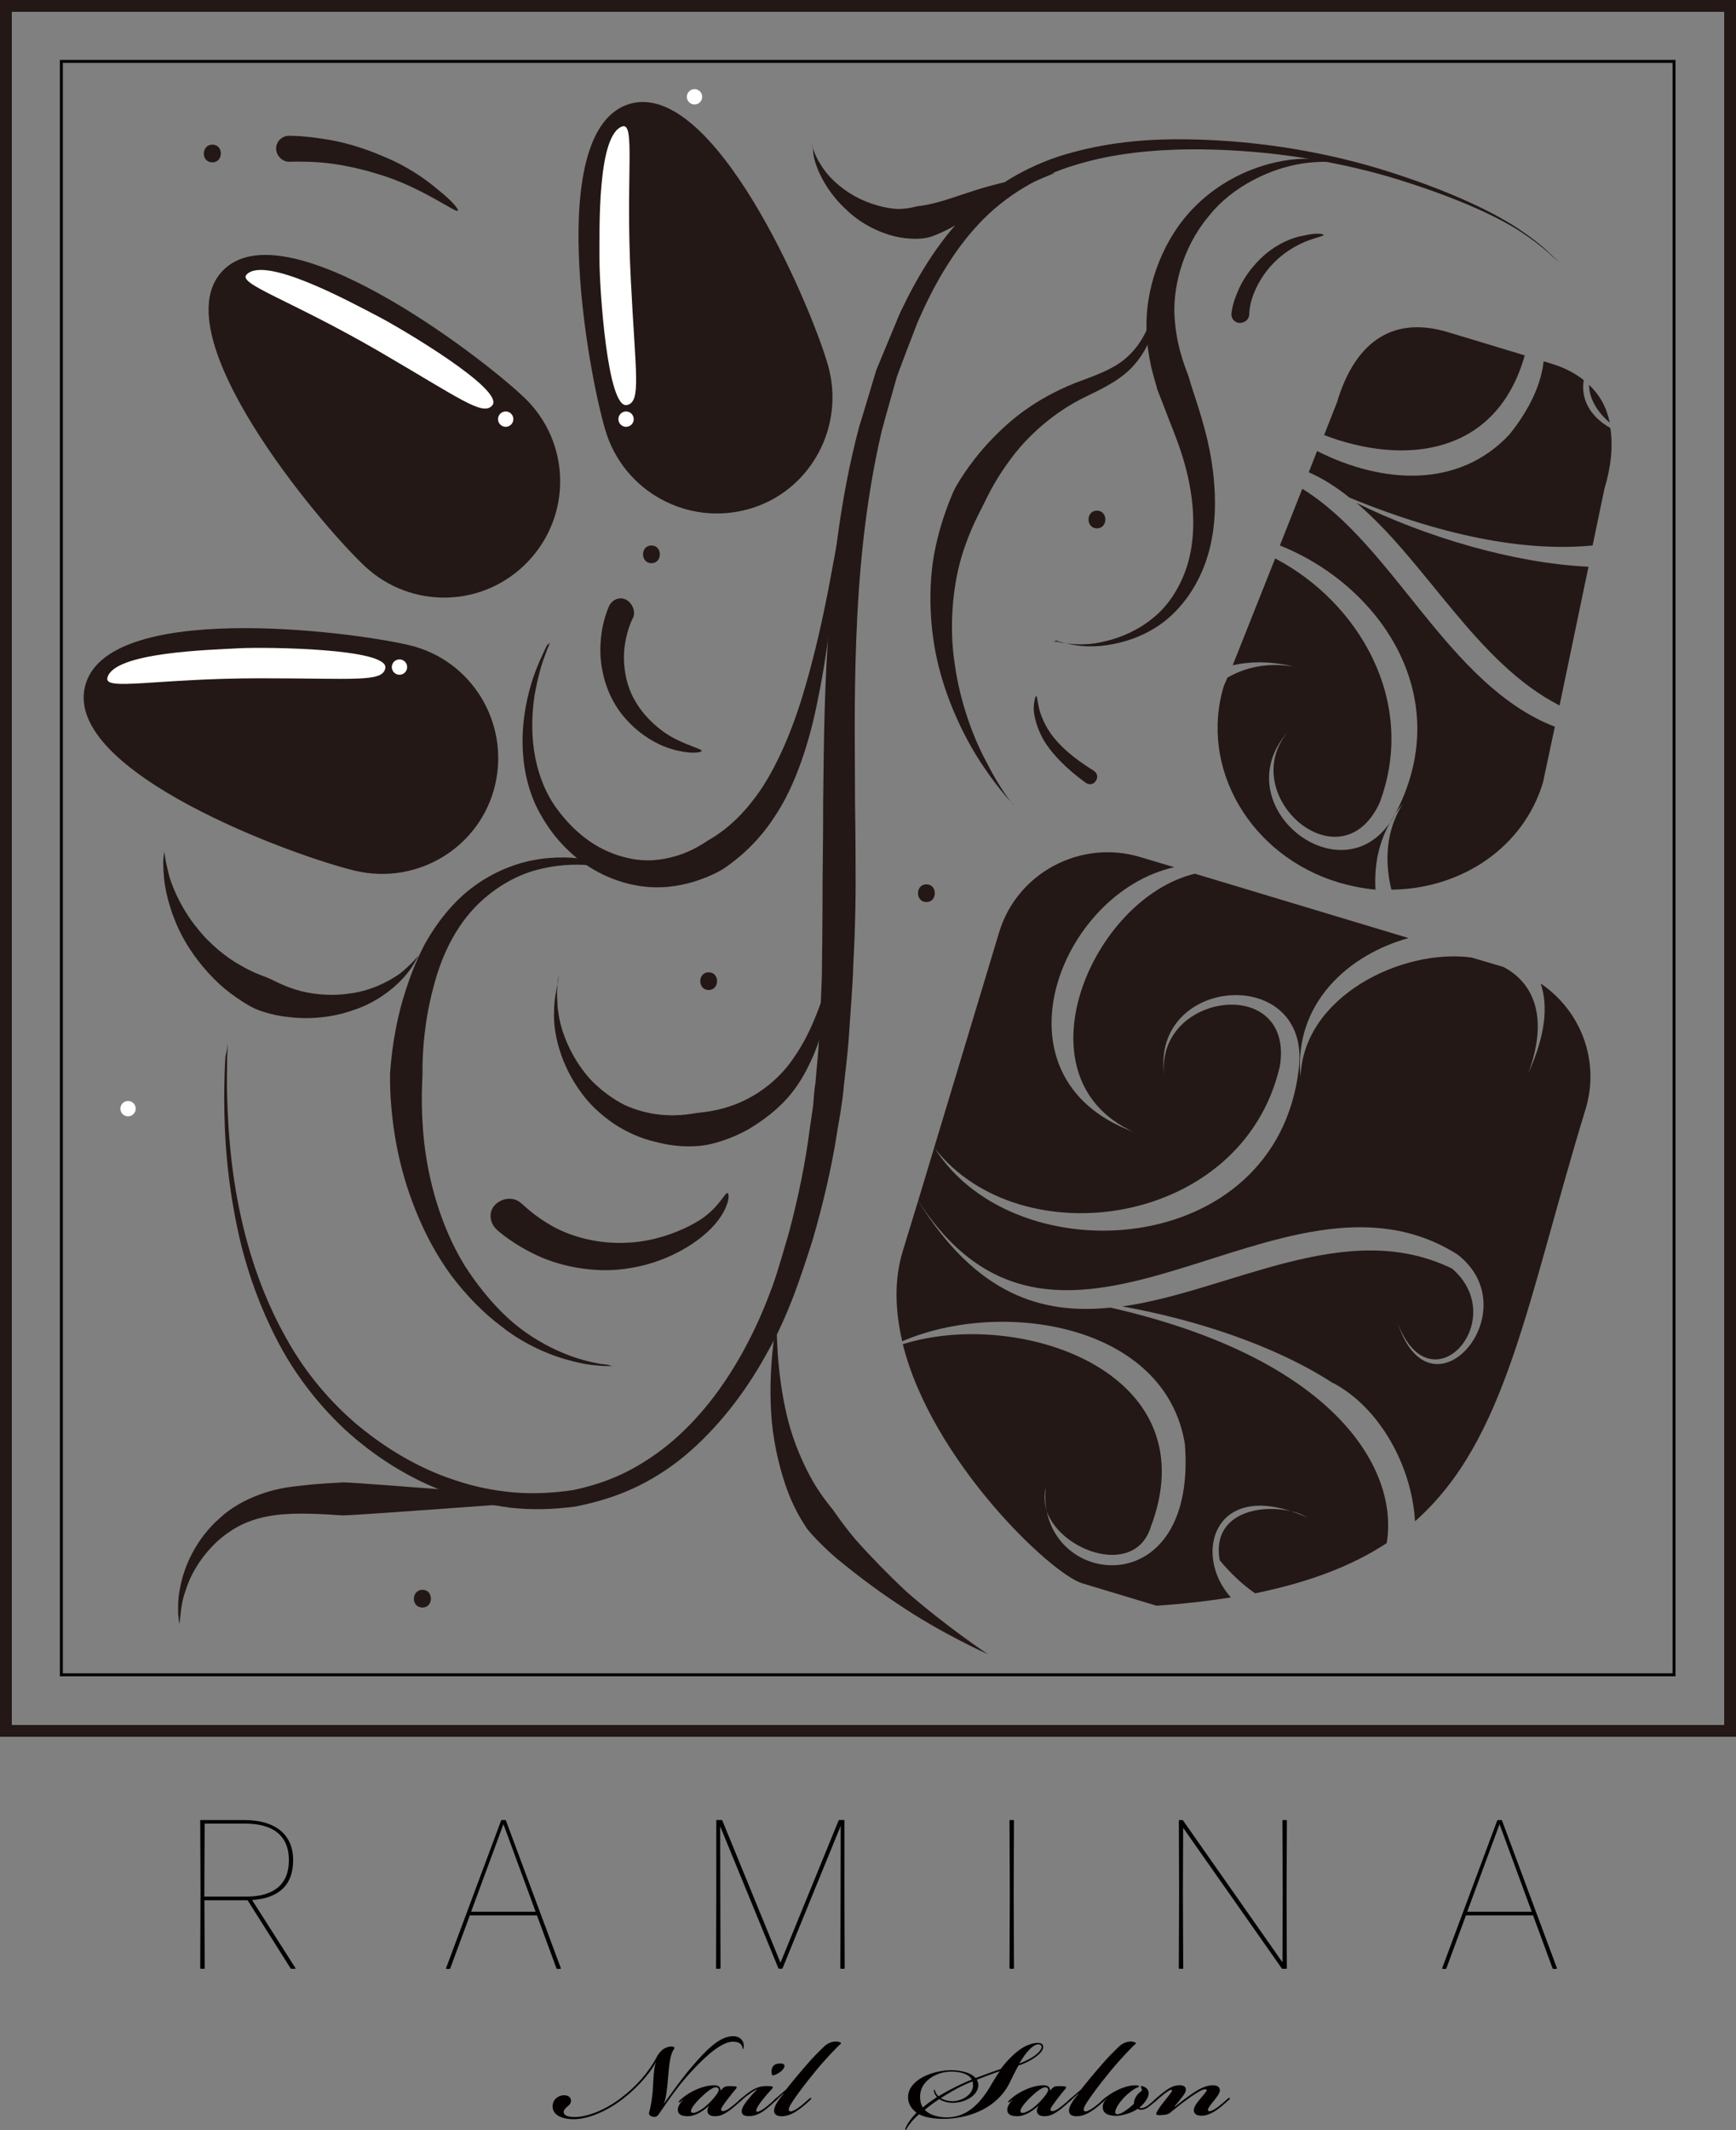 <?xml version="1.0" encoding="UTF-8"?>
<svg id="_レイヤー_1" data-name=" レイヤー 1" xmlns="http://www.w3.org/2000/svg" viewBox="0 0 294.2 360.81">
  <rect x="0" y="0" width="294.2" height="360.81" fill="#808080" stroke="none"/>
  <defs>
    <style>
      .cls-1 {
        fill: #fff;
      }

      .cls-2 {
        isolation: isolate;
      }

      .cls-3 {
        stroke: #231815;
        stroke-width: 2px;
      }

      .cls-3, .cls-4 {
        fill: none;
        stroke-miterlimit: 10;
      }

      .cls-5 {
        fill: #040000;
      }

      .cls-4 {
        stroke: #040000;
        stroke-width: .5px;
      }

      .cls-6 {
        fill: #231815;
      }
    </style>
  </defs>
  <rect class="cls-3" x="1" y="1" width="292.2" height="292.2"/>
  <g>
    <g>
      <path class="cls-6" d="M229.9,85.2c11.9,10.1,20.3,27.1,34.4,34.3l4.9-23.5c-12.8-.6-27.7-5.1-39.3-10.8h0Z"/>
      <path class="cls-6" d="M255.8,73.6c-8.6,9.2-21.5,8.4-32.6,2.8l-1.4,3.6c2.5,1.1,4.8,2.6,6.9,4.3,17.3,7.1,30.9,9.1,41.2,8.1l2-9.6c1.1-3.6,1.5-7.2,1-10.3-3.7-2.1-5-5.2-4.5-8.1-1.5-1.2-3.2-2.1-5.5-2.8l-1.3-.4c-.4,3.6-2.1,7.8-5.8,12.4h0Z"/>
      <path class="cls-6" d="M272.8,71.6c-.5-2.5-1.6-4.6-3.5-6.4,0,2.4,1.5,4.7,3.5,6.4Z"/>
      <path class="cls-6" d="M258.4,60.2l-12.9-3.9c-10.1-3.1-16.1,2.4-18.9,11.8l-2.2,5.6c13.6,5.2,29.2,3.5,34-13.5Z"/>
      <path class="cls-6" d="M237.7,136.2c-2.8,4.5-3.1,9.6-1.9,14.5,11.8-.1,22.4-7.1,25.7-18.2l2-9.4c-18.1-7-27.2-30.7-42.8-40.3l-3.8,9.6c16.8,6.7,29.8,25.3,19.8,45-8,16-29.8-.6-18.4-13.5-9,10.8,8.9,26.4,15.5,12.1,6.5-17.3-3.7-34.1-17.7-41.4l-7.2,18.1c3-.7,6.5-.7,10.3,.2-4.4-.7-8.1,.1-11.2,1.9l-.6,1.4c-4.2,13.9,4.5,28.8,19.5,33.3,2.1,.6,4.1,1,6.2,1.2-.3-5,.9-10,4.6-14.5h0Z"/>
    </g>
    <g>
      <path class="cls-6" d="M247,212.5c12.3,9.5-4.4,28.9-10.1,11.7,5.6,14.6,19.2-.6,9.2-9.3-18-8.8-37.5,3.8-55.9,6.4,12.3,2.2,25.9,6.6,35.7,13l-.1-.1c8.2,4.3,13.5,14.4,14,23.5,15.6-13.8,18.9-37.1,28.9-69.8,2.5-8.2-.8-16.7-7.6-21.3,1.3,3.8,.8,8.8-2.1,15.2,3.5-9.5,.9-15.3-4.2-18l-5.4-1.6c-11.8-1.6-28.6,6.6-29,20.3-1.2-12.6,8.2-20.8,18.3-23.6l-36.2-10.9c-17.5,4.2-30.5,34.5-10.5,43.7-24.7-9.2-12.4-40.5,7-44.8l-5.7-1.7c-10.2-3.1-21,2.7-24,12.8l-13.7,45.4c24.6,38,61.5-9.8,91.4,9.1h0Zm-30.1-31.9c2.5-15.6-21.1-12.5-19.6,1.5-2.3-16.9,25-18.8,22.8-1-3.8,32.3-48,35-61.7,13.4,14.5,18.6,52.2,13.4,58.5-13.9h0Z"/>
      <path class="cls-6" d="M218.8,256c1.1,.2,2,.6,2.8,1.1-1-.5-1.9-.8-2.8-1.1-5.4-1.3-13.5,.4-12.1,8.3,2,2.4,4,4.2,6,5.6,9.3-1.9,16.5-4.7,22.3-8.5,2.1-12.4-8.6-31.2-46.8-39.9-11.6,1.2-22.7-2.1-32.6-18.1l-2.6,8.5c-1.5,4.9-1.3,10.1-.1,15.3,17-7.3,44.6-2.9,47.9,17.4,2,25.7-20.8,24.6-23.4,11.4-.4-1.3-.5-2.6-.2-4-.1,1.4-.1,2.8,.2,4,2.4,6.9,15.2,11.3,17.7,2.4l.2-.5c9.1-25.9-23-36.3-42.3-30.2,4.9,19.7,25.1,38.9,30.4,40.5l12.6,3.8c4.5-.3,8.7-.8,12.6-1.4-6.3-7-3.1-19,10.2-14.6h0Z"/>
    </g>
  </g>
  <rect class="cls-4" x="10.4" y="10.4" width="273.3" height="273.3"/>
  <path class="cls-6" d="M88.8,67.3c7.9,7.5,8.2,19.9,.7,27.8s-19.9,8.2-27.8,.7S27.4,56.7,37.7,45.9c10.4-10.9,43.3,14,51.1,21.4h0Z"/>
  <path class="cls-1" d="M63.9,53.5c3.7,1.9,21.9,12.6,19.5,15.2-1.6,1.8-5.3-1.1-19.2-9.2-15.2-8.8-24-11.4-22.4-13,3.1-3.2,17.1,4.4,22.1,7h0Z"/>
  <circle class="cls-1" cx="85.7" cy="71" r="1.3"/>
  <path class="cls-6" d="M69.4,109.3c10.5,2.5,17,13.1,14.5,23.7-2.5,10.5-13.1,17-23.7,14.5-10.5-2.5-49.3-16.7-45.8-31.2,3.5-14.5,44.4-9.5,55-7h0Z"/>
  <path class="cls-1" d="M40.8,109.8c4.2-.2,25.2,0,24.5,3.4-.5,2.4-5.1,1.7-21.2,1.7-17.5,0-26.5,2.2-25.9-.1,1.1-4.3,17-4.7,22.6-5Z"/>
  <circle class="cls-1" cx="67.7" cy="113" r="1.3"/>
  <circle class="cls-1" cx="21.7" cy="187.8" r="1.3"/>
  <path class="cls-6" d="M102.6,72.9c3.1,10.4,14,16.3,24.4,13.3,10.4-3,16.3-14,13.3-24.4S121,13.4,106.7,17.6c-14.4,4.3-7.2,44.9-4.1,55.3h0Z"/>
  <path class="cls-1" d="M101.6,44.3c0,4.2,1.3,25.2,4.7,24.3,2.4-.6,1.4-5.2,.6-21.3-.9-17.5,.8-26.5-1.4-25.9-4.3,1.4-3.9,17.3-3.9,22.9h0Z"/>
  <circle class="cls-1" cx="106.1" cy="71" r="1.3"/>
  <circle class="cls-1" cx="117.7" cy="16.4" r="1.3"/>
  <path class="cls-6" d="M38.6,176.5s0,.9-.1,2.5c0,1.6-.1,4,0,7,.2,6,.7,14.8,3.5,24.8,1.4,5,3.4,10.3,6.3,15.5,2.8,5.2,6.7,10.2,11.6,14.5,4.9,4.2,10.7,7.8,17.1,9.9,3.2,1.1,6.6,1.8,10,2.1s6.8,.1,10.2-.4c3.3-.7,6.6-1.8,9.6-3.4,3-1.6,5.8-3.6,8.3-5.9,5-4.6,8.9-10.3,11.9-16.2,1.5-2.9,2.8-6,3.9-9,1.1-3.1,1.9-6.1,2.8-9.1,1.6-6,2.8-11.9,3.5-17.4,.2-1.4,.4-2.7,.6-4.1,.1-1.3,.2-2.7,.4-3.9,.2-2.6,.5-5.1,.6-7.4,.2-4.7,.5-9,.5-12.6,.1-7.3,.1-12.3,.1-14,0-1.8,.1-6.6,.1-13.6,.1-7.1,.1-16.5,.8-27.4s1.9-23.3,5.3-36.1c1-3.2,1.9-6.3,2.9-9.6,1.3-3.1,2.6-6.3,3.9-9.4,2.9-6.2,6.5-12.3,11.5-17.3,4.9-5,11.4-8.5,17.9-10.2,6.6-1.8,13.2-2.3,19.5-2.2,12.7,.2,24.3,2.4,33.8,5.4,9.5,3,17.1,6.4,22,9.6,2.4,1.6,4.2,3,5.3,4.1,1.1,1,1.7,1.7,1.7,1.7,0,0-.6-.6-1.7-1.6s-2.9-2.4-5.4-4c-4.9-3-12.6-6.2-22.1-9-9.5-2.7-21.1-4.6-33.6-4.5-6.2,.1-12.7,.7-18.9,2.6-6.2,1.8-12,5.2-16.5,10s-7.8,10.7-10.4,16.7c-1.2,3.1-2.4,6.2-3.5,9.2-.9,3.2-1.8,6.3-2.6,9.3-2.9,12.5-3.9,24.7-4.3,35.4s-.2,20.1-.2,27.2c.1,7.1,.1,11.9,.1,13.7s0,6.8-.4,14.2c-.1,3.7-.5,8-.8,12.8-.2,2.4-.5,4.9-.8,7.6-.1,1.3-.3,2.7-.5,4-.2,1.4-.5,2.8-.7,4.2-.9,5.7-2.3,11.7-4.1,17.9-1,3.1-2,6.2-3.2,9.4-1.2,3.1-2.6,6.3-4.3,9.3-3.3,6.1-7.6,12-13.1,16.9-2.7,2.4-5.8,4.5-9.1,6.1-3.3,1.6-6.9,2.7-10.5,3.4-3.7,.5-7.3,.6-11,.2-3.6-.5-7.1-1.2-10.5-2.5-6.7-2.4-12.7-6.3-17.6-10.8-4.9-4.6-8.8-9.9-11.5-15.2-2.8-5.4-4.7-10.8-6-15.9-2.5-10.2-2.9-19-2.9-25,0-3,.1-5.4,.2-7,.4-1.6,.4-2.5,.4-2.5h0Z"/>
  <path class="cls-6" d="M178.5,108.6s.2,.1,.6,.1c.4,.1,1,.2,1.8,.3,1.6,.2,3.9,.3,6.5-.4,2.6-.6,5.6-1.9,8.1-4,2.6-2.1,4.5-5.2,5.6-8.5,2.2-6.8,.8-14.3-1-19.7-.9-2.7-1.9-5-2.6-6.9-.7-1.8-1.2-3.1-1.4-3.6-.1-.5-.5-1.7-1-3.7-.4-1.9-.9-4.6-.8-7.8,.1-6.2,2.8-14.1,8.3-19.5,2.7-2.7,5.9-4.7,9.1-6,3.2-1.3,6.3-1.9,9-2s4.9,.1,6.4,.4c.8,.1,1.3,.3,1.7,.4s.6,.1,.6,.1c0,0-.2,0-.6-.1s-1-.2-1.8-.2c-1.5-.1-3.7-.2-6.3,.2-2.6,.4-5.5,1.3-8.3,2.8-2.9,1.5-5.6,3.6-7.7,6.3-4.4,5.3-6.1,12.3-5.6,17.5,.4,5.2,2.2,8.9,2.4,9.7,.1,.4,.5,1.7,1.1,3.5,.6,1.9,1.4,4.3,2.1,7.4,.7,3.1,1.2,6.6,1.2,10.4s-.6,7.8-2.2,11.5c-1.6,3.7-4.1,6.9-7.1,9s-6.3,3.1-9.1,3.5-5.1,.1-6.7-.3c-.8-.2-1.4-.3-1.8-.5-.3,.2-.5,.1-.5,.1h0Z"/>
  <path class="cls-6" d="M171.8,136.4s-.5-.6-1.5-1.7c-.9-1.1-2.2-2.7-3.6-4.8-2.8-4.1-5.9-10.2-7.6-16.9-1.7-6.7-1.8-14-.7-19.6s2.9-9.4,3.2-10.2c.4-.8,2.3-4.3,6-8.3,1.9-2,4.1-4.1,6.8-5.9,2.6-1.8,5.8-3.4,8.8-4.5s5.9-2.2,7.9-4.1c2.1-1.9,3.3-4.3,4-6.5,.8-2.2,1.1-4.1,1.3-5.5,.2-1.3,.3-2.1,.3-2.1,0,0,0,.8-.1,2.2s-.2,3.3-.7,5.7c-.5,2.3-1.5,5.1-3.6,7.5-2.1,2.5-5.2,4-8.1,5.4-5.7,2.7-10.3,7-13.1,10.9-2.9,3.9-4.2,7.1-4.6,7.8-.3,.7-2.2,3.9-3.6,8.7-1.4,4.8-2.1,11.5-1.1,18,.9,6.5,3.2,12.7,5.6,17,1.1,2.2,2.2,3.9,3,5.1,.9,1.2,1.3,1.8,1.4,1.8h0Z"/>
  <path class="cls-6" d="M93.2,108.8s-.1,.2-.2,.6c-.2,.4-.4,1-.7,1.8-.6,1.5-1.2,3.8-1.7,6.5-.4,2.7-.6,6-.1,9.4,.5,3.4,1.7,6.9,3.8,9.8,2.1,2.9,4.8,5.4,7.8,6.9s6.1,2.1,8.7,1.9c5.3-.4,8.6-3,9.3-3.4,.7-.4,4.1-2.3,7.4-6.6,3.4-4.2,6.4-10.9,8.5-17.8s3.6-13.9,4.6-19.2c1-5.3,1.6-8.7,1.6-8.7,0,0-.3,3.5-.8,8.8s-1.3,12.5-2.8,19.7c-1.4,7.2-3.8,14.6-7.3,19.8-3.4,5.3-7.5,8-8.3,8.6-.4,.3-1.7,1.1-3.8,1.9-2.1,.8-5,1.6-8.4,1.5-3.5-.1-7.3-1.2-10.7-3.3-3.4-2.1-6.3-5.2-8.3-8.7-2.1-3.5-3-7.5-3.2-11.1-.2-3.7,.3-7,1-9.8s1.6-4.9,2.3-6.4c.3-.7,.6-1.3,.8-1.7,.4-.3,.5-.5,.5-.5h0Z"/>
  <path class="cls-6" d="M103.9,231.4h-.7c-.5,0-1.2,0-2-.1-1.7-.1-4.2-.6-7.1-1.6-2.8-1-6.1-2.6-9.1-5-3.1-2.3-6-5.3-8.5-8.6-5-6.8-7.9-15-9.2-21.6-1.3-6.6-1.2-11.5-1.2-12.6,.1-1,.3-5.8,2-12,.9-3.1,2.1-6.6,3.9-10,1.9-3.4,4.5-6.8,7.7-9.3s7-4.2,10.7-4.9,7.1-.5,9.9,0,5,1.5,6.6,2.2c1.4,.8,2.3,1.2,2.3,1.2,0,0-.9-.4-2.4-1-1.6-.5-3.8-1.3-6.6-1.5-2.8-.3-6.1-.1-9.4,.8-3.3,.9-6.6,2.8-9.3,5.3-2.7,2.5-4.7,5.6-6.1,8.8s-2.2,6.5-2.8,9.4c-1.1,5.8-1,10.2-1,11.1s-.4,5.4,.3,11.6c.7,6.2,2.7,14,6.8,20.7,2.1,3.3,4.6,6.4,7.3,8.9,2.7,2.5,5.7,4.3,8.3,5.5s5.1,1.9,6.8,2.2c.8,.2,1.5,.2,2,.3,.5,.2,.8,.2,.8,.2h0Z"/>
  <path class="cls-6" d="M94.7,165.2s-.1,.6-.2,1.7c-.1,.5-.1,1.2-.1,1.9,.1,.8,0,1.6,.2,2.5,.4,3.6,2.4,8.3,5.7,11.8,1.7,1.7,3.6,3.1,5.6,4.1,2,.9,4,1.4,5.8,1.6,3.6,.4,6.2-.3,6.7-.3,.5-.1,3.1-.2,6.4-1.5,3.3-1.3,7.1-3.9,9.7-7.8,2.7-3.8,4.3-8.3,5.4-11.7,1.1-3.4,1.7-5.7,1.7-5.7,0,0-.3,2.3-.8,5.9-.6,3.5-1.5,8.4-3.8,12.9-1.1,2.3-2.6,4.5-4.4,6.3-1.8,1.8-3.8,3.2-5.6,4.3-3.7,2.1-6.9,2.7-7.6,2.8s-4,.6-8.4-.6c-2.2-.5-4.6-1.5-6.9-3-2.2-1.5-4.3-3.4-5.8-5.6-3.2-4.4-4.6-9.7-4.4-13.5,0-1,.1-1.8,.2-2.6,.2-.8,.2-1.4,.4-1.9,0-1,.2-1.6,.2-1.6h0Z"/>
  <path class="cls-6" d="M167.4,280.2s-7.9-3.5-15.4-8.6c-3.8-2.5-7.4-5.3-10.2-7.6-2.8-2.4-4.6-4.5-5-5-.3-.5-1.9-2.7-3.2-6.1s-2.4-7.8-2.8-12.1c-.4-4.4-.2-8.6,.1-11.7,.3-3.1,.7-5.1,.7-5.1,0,0,0,2.1,.2,5.2,.2,3.1,.7,7.2,1.7,11.2s2.7,7.8,4.3,10.6c1.6,2.7,3.1,4.4,3.4,4.8,.3,.4,1.6,2.4,3.8,5,2.3,2.6,5.4,5.8,8.6,8.8,6.6,5.8,13.8,10.6,13.8,10.6h0Z"/>
  <path class="cls-6" d="M30.4,275.1s-.1-.6-.2-1.6c0-1-.1-2.6,.3-4.4,.6-3.6,2.7-8.4,6.7-11.9,1.9-1.8,4.3-3.1,6.7-4s4.7-1.3,6.8-1.5c4-.5,6.8-.5,7.4-.6,2.4,0,38.3,2.9,38.3,2.9,0,0-35.9,2.7-38.3,2.7-.6,0-3.4-.3-7.1-.3s-8.2,.4-12,3c-3.8,2.5-6.5,6.6-7.5,9.9-.6,1.6-.8,3.1-.9,4.1-.1,1.1-.2,1.7-.2,1.7h0Z"/>
  <path class="cls-6" d="M27.8,144.1s.1,.4,.2,1.2,.4,1.9,.7,3.2c.8,2.6,2.4,5.9,4.7,8.7,2.2,2.8,5.1,5.1,7.5,6.4,2.4,1.4,4.3,1.9,4.6,2.1,.4,.1,2,1.1,4.5,1.9,2.5,.8,5.9,1.2,9.2,.7,3.4-.4,6.5-1.9,8.6-3.4,1-.8,1.8-1.6,2.3-2.1,.5-.6,.8-.9,.8-.9,0,0-.2,.4-.6,1.1-.4,.7-1,1.6-1.9,2.6-1.8,2-4.8,4.3-8.5,5.5-3.6,1.3-7.6,1.6-10.8,1.2-3.2-.3-5.3-1.2-5.8-1.4s-2.6-1.3-5.2-3.4c-2.5-2.1-5.2-5.2-7.1-8.7s-2.9-7.2-3.2-10c-.1-1.4-.2-2.6-.1-3.4,.1-.9,.2-1.3,.1-1.3h0Z"/>
  <path class="cls-6" d="M137.6,24.5s.1,.4,.3,1,.6,1.5,1.2,2.4c1.1,1.9,3.2,3.9,5.7,5.3s5.3,2.1,7.3,2.2c2,0,3.3-.5,3.6-.5s1.7-.2,3.8-.8,5-1.7,7.9-2.5c5.7-1.6,11.4-2.3,11.4-2.3,0,0-5.3,2-10.3,4.9-2.5,1.4-4.9,3-7,4.2-2.2,1.2-4.1,1.9-4.6,1.9-.4,.1-2.6,.4-5.4-.3-2.8-.7-5.9-2.3-8.2-4.6-2.4-2.2-4.1-5-4.9-7.2-.4-1.1-.6-2-.6-2.7-.1-.6-.1-1-.2-1h0Z"/>
  <path class="cls-6" d="M123.3,202.1c.2,.1,.3,.8-.1,1.9-.4,1.2-1.3,2.7-2.8,4.2-2.9,2.9-7.9,5.7-13.6,6.6-5.6,1-11.6-.2-15.7-2.1-4.1-1.9-6.6-4.1-6.9-4.4-1.4-1.3-1.4-3.3-.1-4.4,1.3-1.1,3.1-1.1,4.2-.1,.3,.2,2.1,2.1,5.3,3.9,3.2,1.8,7.9,3.1,12.8,2.8,4.8-.2,9.6-2.1,12.6-4.1,3-2.1,3.9-4.5,4.3-4.3h0Z"/>
  <path class="cls-6" d="M175.6,117.9c.2,0,.2,1.1,.6,2.5,.4,1.4,1.3,3.3,2.6,4.8,2.6,3.1,6.4,5.2,6.6,5.4,.6,.4,.7,1.1,.3,1.7-.4,.6-1.1,.7-1.7,.3-.2-.2-4-2.7-6.6-6.4-1.3-1.9-2-4-2.2-5.7-.1-1.5,.3-2.6,.4-2.6h0Z"/>
  <path class="cls-6" d="M118.9,127.2c0,.3-2,.6-5-.3-2.9-.8-6.6-3.1-9.1-6.7s-3.3-8.1-3-11.5c.2-3.4,1.3-5.7,1.4-6,.6-1.3,2.1-1.7,3.1-1s1.4,2,1,2.9c-.1,.2-1,1.9-1.4,4.6-.4,2.6-.1,6.3,1.6,9.3,1.7,3.1,4.6,5.5,7,6.7,2.6,1.3,4.5,1.7,4.4,2Z"/>
  <path class="cls-6" d="M224.3,39.8c0,.2-1.2,.4-3,1.1-1.7,.7-3.8,1.9-5.5,3.7-1.7,1.7-2.9,3.9-3.5,5.6-.6,1.7-.6,3-.6,3.2-.1,.7-.7,1.3-1.6,1.3-.8,0-1.5-.7-1.4-1.6,0-.2,.2-1.8,1.1-3.8,.8-2,2.5-4.4,4.6-6.2s4.6-2.9,6.6-3.2c2-.5,3.3-.3,3.3-.1h0Z"/>
  <path class="cls-6" d="M77.6,35.7c-.4,.4-6.3-4.1-13.5-6.2-3.5-1.1-7.2-1.8-10-2s-4.8-.1-5.1-.1c-1.1,0-2.1-.9-2.2-2.1-.1-1.2,.9-2.3,2.2-2.3,.3,0,2.5,0,5.6,.5,3.1,.4,7,1.5,10.6,3.1,3.7,1.5,6.9,3.7,9.1,5.6,2.3,1.8,3.5,3.3,3.3,3.5h0Z"/>
  <path class="cls-6" d="M36,27.5c1.9,0,1.9-3,0-3s-2,3,0,3h0Z"/>
  <path class="cls-6" d="M110.4,95.4c1.9,0,1.9-3,0-3s-1.9,3,0,3h0Z"/>
  <path class="cls-6" d="M185.9,89.5c1.9,0,1.9-3,0-3s-1.9,3,0,3h0Z"/>
  <path class="cls-6" d="M120.1,167.7c1.9,0,1.9-3,0-3s-1.9,3,0,3h0Z"/>
  <path class="cls-6" d="M71.6,272.3c1.9,0,1.9-3,0-3s-2,3,0,3h0Z"/>
  <path class="cls-6" d="M157,152.8c1.9,0,1.9-3,0-3s-1.9,3,0,3h0Z"/>
  <g class="cls-2">
    <path class="cls-5" d="M50.06,333.37c.05,.07,.02,.13-.07,.13h-.61c-.06,0-.1-.02-.13-.07l-7.29-11.54c-.07,0-.15,0-.22,0h-7.1l.05,11.5c0,.07-.04,.11-.11,.11h-.54c-.07,0-.11-.04-.11-.11l.05-13.28-.05-11.7c0-.07,.04-.11,.11-.11h7.34c5.18,0,8.3,2.36,8.3,6.8s-2.68,6.47-6.96,6.75l7.34,11.51Zm-15.38-24.46l-.05,11.23v1.13h7.11c4.61,0,7.22-2.02,7.22-6.17s-2.68-6.19-7.38-6.19h-6.9Z"/>
    <path class="cls-5" d="M85.74,308.39l9.3,24.99c.03,.08,0,.12-.08,.13h-.53c-.06,.01-.1-.01-.12-.07l-3.31-8.98h-11.38l-3.32,8.98c-.02,.06-.06,.09-.12,.08h-.5c-.08-.01-.11-.06-.08-.14l9.32-24.99c.02-.06,.06-.09,.12-.09h.59c.06,0,.1,.03,.12,.09Zm-.43,.63l-5.47,14.81h10.93l-5.45-14.81Z"/>
    <path class="cls-5" d="M122.09,333.39c0,.07-.04,.11-.11,.11h-.52c-.07,0-.11-.04-.11-.11l.04-11.99v-13c0-.07,.04-.11,.11-.11h.79c.06,0,.1,.03,.12,.08l9.86,24.1,9.85-24.1c.02-.06,.06-.08,.12-.08h.76c.07,0,.11,.04,.11,.11v13l.04,11.99c0,.07-.04,.11-.11,.11h-.52c-.07,0-.11-.04-.11-.11l.04-11.99,.02-12.11-9.85,24.12c-.02,.06-.06,.08-.12,.08h-.47c-.06,0-.1-.03-.12-.08l-9.86-24.03,.02,12.02,.04,11.99Z"/>
    <path class="cls-5" d="M171.84,333.39c0,.07-.04,.11-.11,.11h-.54c-.07,0-.11-.04-.11-.11l.05-12.6-.05-12.38c0-.07,.04-.11,.11-.11h.54c.07,0,.11,.04,.11,.11l-.05,12.38,.05,12.6Z"/>
    <path class="cls-5" d="M200.53,333.39c0,.07-.04,.11-.11,.11h-.54c-.07,0-.11-.04-.11-.11l.05-12.92-.04-12.06c0-.07,.04-.11,.11-.11h.47c.06,0,.1,.02,.13,.07l16.85,24.03,.04-11.93-.05-12.06c0-.07,.04-.11,.11-.11h.54c.07,0,.11,.04,.11,.11l-.05,12.06,.04,12.92c0,.07-.04,.11-.11,.11h-.62c-.06,0-.1-.02-.13-.07l-16.71-23.81-.04,10.85,.05,12.92Z"/>
    <path class="cls-5" d="M254.55,308.39l9.3,24.99c.03,.08,0,.12-.08,.13h-.53c-.06,.01-.1-.01-.12-.07l-3.31-8.98h-11.38l-3.32,8.98c-.02,.06-.06,.09-.12,.08h-.5c-.08-.01-.11-.06-.08-.14l9.32-24.99c.02-.06,.06-.09,.12-.09h.59c.06,0,.1,.03,.12,.09Zm-.43,.63l-5.47,14.81h10.93l-5.45-14.81Z"/>
  </g>
  <g class="cls-2">
    <path class="cls-5" d="M95.54,354.92c.84,0,1.23,.39,1.23,.95,0,.36-.2,.62-.56,.92-.31,.25-.62,.56-.67,.84-.11,.64,.59,.98,1.82,.98,2.27,0,5.32-1.26,7.87-3.22,2.55-1.93,4.65-4.26,6.08-6.97,.2-.39,.56-.87,.95-1.2,.45-.36,1.01-.56,1.51-.56,.48,0,.62,.22,.48,.39-.28,.39-.5,.92-.62,1.54-.2,.87-.31,2.13-.42,3.42-.17,2.16-.36,3.5-.7,4.31h.03c.59-.84,3.05-4.34,4.82-6.36,2.35-2.72,4.62-5.1,6.97-5.04,1.12,.03,1.82,.81,1.71,1.85-.03,.17-.06,.34-.14,.34-.06,0-.03-.14-.08-.34-.17-.53-.53-.87-1.46-.92-1.96-.11-4.65,2.38-6.58,4.4-2.63,2.74-4.17,5.01-6.13,7.87-.17,.25-.48,.56-.95,.45-.62-.14-.78-.42-.7-.73,.25-.78,.62-2.8,.67-4.51,.06-1.46,.17-3.14,.48-3.98h-.03c-1.12,2.16-3.53,4.65-5.71,6.3-2.69,2.02-5.68,3.28-8.06,3.33-1.88,.03-3.7-.59-3.7-2.16,0-1.29,1.09-1.9,1.9-1.9Z"/>
    <path class="cls-5" d="M123.96,353.38c.9,0,1.04,.11,.76,.45-.56,.67-.92,1.12-1.48,1.85-.36,.48-.84,1.15-.95,1.37-.11,.2-.11,.42,0,.5,.14,.11,.45,.06,.7-.06,.28-.11,.73-.42,1.18-.78,.59-.48,1.09-.92,1.37-1.18,.08-.08,.28-.25,.36-.17s-.14,.31-.25,.42c-.34,.34-1.15,1.04-1.68,1.46-1.2,.92-1.9,1.23-2.8,1.23-.73,0-1.15-.25-1.26-.73-.08-.34,.08-.76,.25-.98l-.03-.03c-.73,.64-2.1,1.74-3.58,1.74-1.01,0-1.68-.28-1.68-1.09,0-.48,.28-1.04,.9-1.68l-.03-.03s-.22,.2-.25,.22c-.25,.22-.39,.28-.45,.22-.06-.08,.03-.2,.2-.36,.42-.39,.76-.64,1.09-.87,.62-.42,1.2-.73,1.99-1.06,.67-.28,1.71-.59,2.72-.59,.92,0,1.09,.5,1.06,.9,.73-.76,.78-.76,1.88-.76Zm-5.32,2.04c-1.04,1.04-1.57,1.85-1.54,2.21,.03,.2,.17,.28,.36,.28,.53,0,1.6-.62,2.35-1.32,.87-.78,1.96-2.07,1.99-2.52,.03-.36-.2-.5-.5-.5-.56,0-1.62,.84-2.66,1.85Z"/>
    <path class="cls-5" d="M126.64,354.95c-.42,.34-.87,.73-1.15,.98-.2,.17-.34,.28-.42,.2s.03-.2,.2-.36c.28-.25,1.15-1.04,2.02-1.6,.76-.48,1.57-.81,2.58-.81,1.12,0,1.29,.11,.98,.45-.7,.76-1.09,1.2-1.62,1.88-.48,.59-.76,1.04-.92,1.37s-.2,.53-.08,.62c.11,.08,.31,.03,.59-.11,.34-.17,.76-.45,1.23-.84,.59-.48,.87-.76,1.32-1.15,.2-.17,.31-.25,.39-.17,.08,.08-.06,.2-.22,.36-.34,.34-1.18,1.09-1.65,1.46-.92,.7-1.79,1.23-2.97,1.23-.95,0-1.23-.36-1.23-.81,0-.36,.2-.76,.39-1.06,.59-.95,1.96-2.49,2.38-2.72-.48,.17-1.04,.5-1.79,1.09Zm6.08-4.45c-.48,.62-1.43,1.06-1.82,1.06-.17-.25-.22-.87-.03-1.29,.28-.62,.78-.73,1.48-.73,.59,0,.81,.39,.36,.95Z"/>
    <path class="cls-5" d="M132.72,354.67c-.5,.45-1.09,1.01-1.37,1.26-.11,.11-.22,.14-.28,.06-.06-.08,.08-.25,.31-.45,.48-.42,1.15-.98,1.85-1.6,.7-.92,2.21-2.74,3.42-4.12,.95-1.12,2.07-2.27,3.05-3.19,.45-.42,1.15-.81,1.96-.81,.48,0,.81,.14,.9,.31-.59,.48-2.77,2.77-4.26,4.59-1.88,2.27-4.31,5.49-4.56,6.3-.11,.31-.08,.5,.06,.59s.34,.06,.48,0c.42-.17,.87-.45,1.46-.9,.39-.31,1.04-.87,1.4-1.2,.17-.14,.25-.2,.34-.11,.08,.08-.08,.22-.31,.45-.31,.31-1.12,1.01-1.62,1.37-.87,.64-1.9,1.26-3.08,1.26-.98,0-1.29-.45-1.29-.95,0-.84,.9-2.04,1.6-2.83l-.03-.03Z"/>
    <path class="cls-5" d="M169.6,350.47c1.26-1.71,2.66-2.97,3.78-3.64,.64-.39,1.68-.78,2.46-.78,.5,0,1.01,.17,.95,.76-.08,.92-1.62,2.04-3.42,2.8-.25,.11-.53,.2-.78,.28-.42,.76-.98,1.85-1.48,2.91-2.13,4.28-6.61,5.85-10.36,6.1-1.43,.08-3.75-.03-4.98-.76-.87,.7-1.71,1.71-2.1,2.41-.08,.14-.11,.28-.2,.25s-.03-.25,0-.34c.28-.73,.95-1.65,1.85-2.6-.84-.59-1.51-1.57-1.43-2.8,.22-2.74,3.84-4.17,6.75-4.37,1.48-.11,3.78,.22,4.7,1.32,1.23-.45,2.86-1.09,4.26-1.54Zm-8.96,.48c-1.96,.14-4.51,1.48-4.7,3.89-.06,.9,.11,1.65,.45,2.16,.31-.28,.64-.53,.9-.73,.62-.45,.9-.64,1.51-1.04-.25-.25-.48-.62-.53-.98-.03-.14,0-.28,.08-.28,.06,0,.06,.08,.11,.22,.14,.42,.34,.67,.59,.9,1.2-.73,2.55-1.43,3.72-1.99,.59-.28,1.29-.59,1.93-.84-.64-1.2-2.72-1.43-4.06-1.32Zm-1.46,4.62c-.53,.34-.95,.64-1.48,1.04-.28,.22-.73,.56-.98,.78,.98,1.04,2.8,1.37,4.28,1.26,2.94-.25,5.12-2.18,7.2-5.88,.34-.56,.81-1.34,1.2-1.88v-.03c-1.18,.39-2.69,.95-3.86,1.43,.14,.22,.28,.64,.25,1.06-.17,1.85-2.55,2.86-4.34,2.86-.78,0-1.65-.22-2.27-.64Zm5.71-2.24c.03-.36-.03-.59-.08-.76-.56,.22-1.26,.53-1.9,.84-.92,.45-2.21,1.18-3.47,1.99,.59,.39,1.4,.53,1.99,.53,1.48,0,3.39-1.01,3.47-2.6Zm8.48-4.03c1.43-.62,2.97-1.57,3.14-2.49,.06-.39-.31-.56-.73-.5-.34,.06-.78,.34-1.23,.78-.59,.56-1.2,1.43-1.82,2.46,.17-.06,.5-.2,.64-.25Z"/>
    <path class="cls-5" d="M179.79,353.38c.9,0,1.04,.11,.76,.45-.56,.67-.92,1.12-1.48,1.85-.36,.48-.84,1.15-.95,1.37-.11,.2-.11,.42,0,.5,.14,.11,.45,.06,.7-.06,.28-.11,.73-.42,1.18-.78,.59-.48,1.09-.92,1.37-1.18,.08-.08,.28-.25,.36-.17s-.14,.31-.25,.42c-.34,.34-1.15,1.04-1.68,1.46-1.2,.92-1.9,1.23-2.8,1.23-.73,0-1.15-.25-1.26-.73-.08-.34,.08-.76,.25-.98l-.03-.03c-.73,.64-2.1,1.74-3.58,1.74-1.01,0-1.68-.28-1.68-1.09,0-.48,.28-1.04,.9-1.68l-.03-.03s-.22,.2-.25,.22c-.25,.22-.39,.28-.45,.22-.06-.08,.03-.2,.2-.36,.42-.39,.76-.64,1.09-.87,.62-.42,1.2-.73,1.99-1.06,.67-.28,1.71-.59,2.72-.59,.92,0,1.09,.5,1.06,.9,.73-.76,.78-.76,1.88-.76Zm-5.32,2.04c-1.04,1.04-1.57,1.85-1.54,2.21,.03,.2,.17,.28,.36,.28,.53,0,1.6-.62,2.35-1.32,.87-.78,1.96-2.07,1.99-2.52,.03-.36-.2-.5-.5-.5-.56,0-1.62,.84-2.66,1.85Z"/>
    <path class="cls-5" d="M182.7,354.67c-.5,.45-1.09,1.01-1.37,1.26-.11,.11-.22,.14-.28,.06s.08-.25,.31-.45c.48-.42,1.15-.98,1.85-1.6,.7-.92,2.21-2.74,3.42-4.12,.95-1.12,2.07-2.27,3.05-3.19,.45-.42,1.15-.81,1.96-.81,.48,0,.81,.14,.9,.31-.59,.48-2.77,2.77-4.26,4.59-1.88,2.27-4.31,5.49-4.56,6.3-.11,.31-.08,.5,.06,.59,.14,.08,.34,.06,.48,0,.42-.17,.87-.45,1.46-.9,.39-.31,1.04-.87,1.4-1.2,.17-.14,.25-.2,.34-.11,.08,.08-.08,.22-.31,.45-.31,.31-1.12,1.01-1.62,1.37-.87,.64-1.9,1.26-3.08,1.26-.98,0-1.29-.45-1.29-.95,0-.84,.9-2.04,1.6-2.83l-.03-.03Z"/>
    <path class="cls-5" d="M187.07,355.9c-.31,.28-.39,.34-.48,.25-.06-.08,.03-.2,.17-.34,.28-.28,.56-.5,.95-.78,.22-.17,.67-.45,1.06-.67,.84-.48,2.32-1.12,3.53-1.12,.45,0,.76,.06,.76,.2,0,.06-.22,.11-.45,.22-.62,.31-1.29,.84-2.02,1.54-.73,.73-1.6,1.96-1.6,2.58,0,.17,.11,.36,.36,.36,.67,0,1.9-.9,2.83-1.79-.03-.34,.06-.76,.42-1.32,.31-.45,.64-.67,.92-.9,0-.11-.03-.28-.06-.36-.06-.22-.17-.31-.08-.39,.06-.06,.42,.03,.73,.22,.28,.17,.56,.5,.56,.98,0,.67-.62,1.65-1.57,2.44,.06,.06,.2,.08,.31,.08,.36,0,.78-.2,1.12-.45,.56-.42,1.09-.9,1.37-1.15,.11-.11,.22-.17,.31-.11,.06,.06,.06,.14-.03,.22-.34,.31-.95,.87-1.54,1.29-.36,.25-.76,.48-1.29,.48-.2,0-.45-.08-.53-.17-.73,.56-2.52,1.2-3.64,1.2-1.68,0-2.27-.62-2.3-1.4-.03-.5,.2-1.04,.67-1.51l-.03-.03c-.11,.08-.25,.22-.48,.42Z"/>
    <path class="cls-5" d="M202.35,357.25c.08-.48,.36-.87,.95-1.6,.39-.48,.84-.98,1.12-1.37,.11-.14,.11-.31-.06-.36-.17-.06-.48,.03-.87,.22-.59,.31-1.29,.76-2.02,1.29-1.32,.95-2.04,1.54-3.22,2.49-.31,.25-.67,.31-1.4,.36-.9,.06-1.01-.06-.84-.45,.25-.53,.78-1.23,1.29-1.88,.48-.62,.87-1.06,1.2-1.54,.11-.17,.17-.31,.06-.39-.08-.06-.22-.03-.45,.11-.31,.2-.67,.45-.98,.7-.42,.34-.98,.81-1.26,1.06-.25,.22-.39,.31-.48,.22-.03-.06,0-.14,.2-.34,.39-.36,.98-.9,1.46-1.26,.78-.62,1.76-1.29,2.8-1.29,.87,0,1.12,.34,1.12,.76s-.36,.9-.62,1.23c-.42,.56-.87,1.09-1.29,1.6l.06,.06c.5-.45,1.51-1.23,2.66-2.04,.95-.67,2.35-1.6,3.75-1.6,.81,0,1.23,.34,1.2,.9-.03,.5-.56,1.15-1.01,1.71-.42,.53-.67,.84-.84,1.12-.2,.31-.22,.53-.06,.64,.14,.08,.45,0,.7-.14,.42-.22,.84-.5,1.15-.76,.39-.31,1.12-.95,1.4-1.2,.17-.14,.25-.2,.34-.11,.06,.06,.03,.14-.08,.25-.34,.31-1.29,1.15-1.85,1.57-.64,.48-1.71,1.15-2.74,1.18-1.32,.03-1.48-.64-1.4-1.15Z"/>
  </g>
</svg>